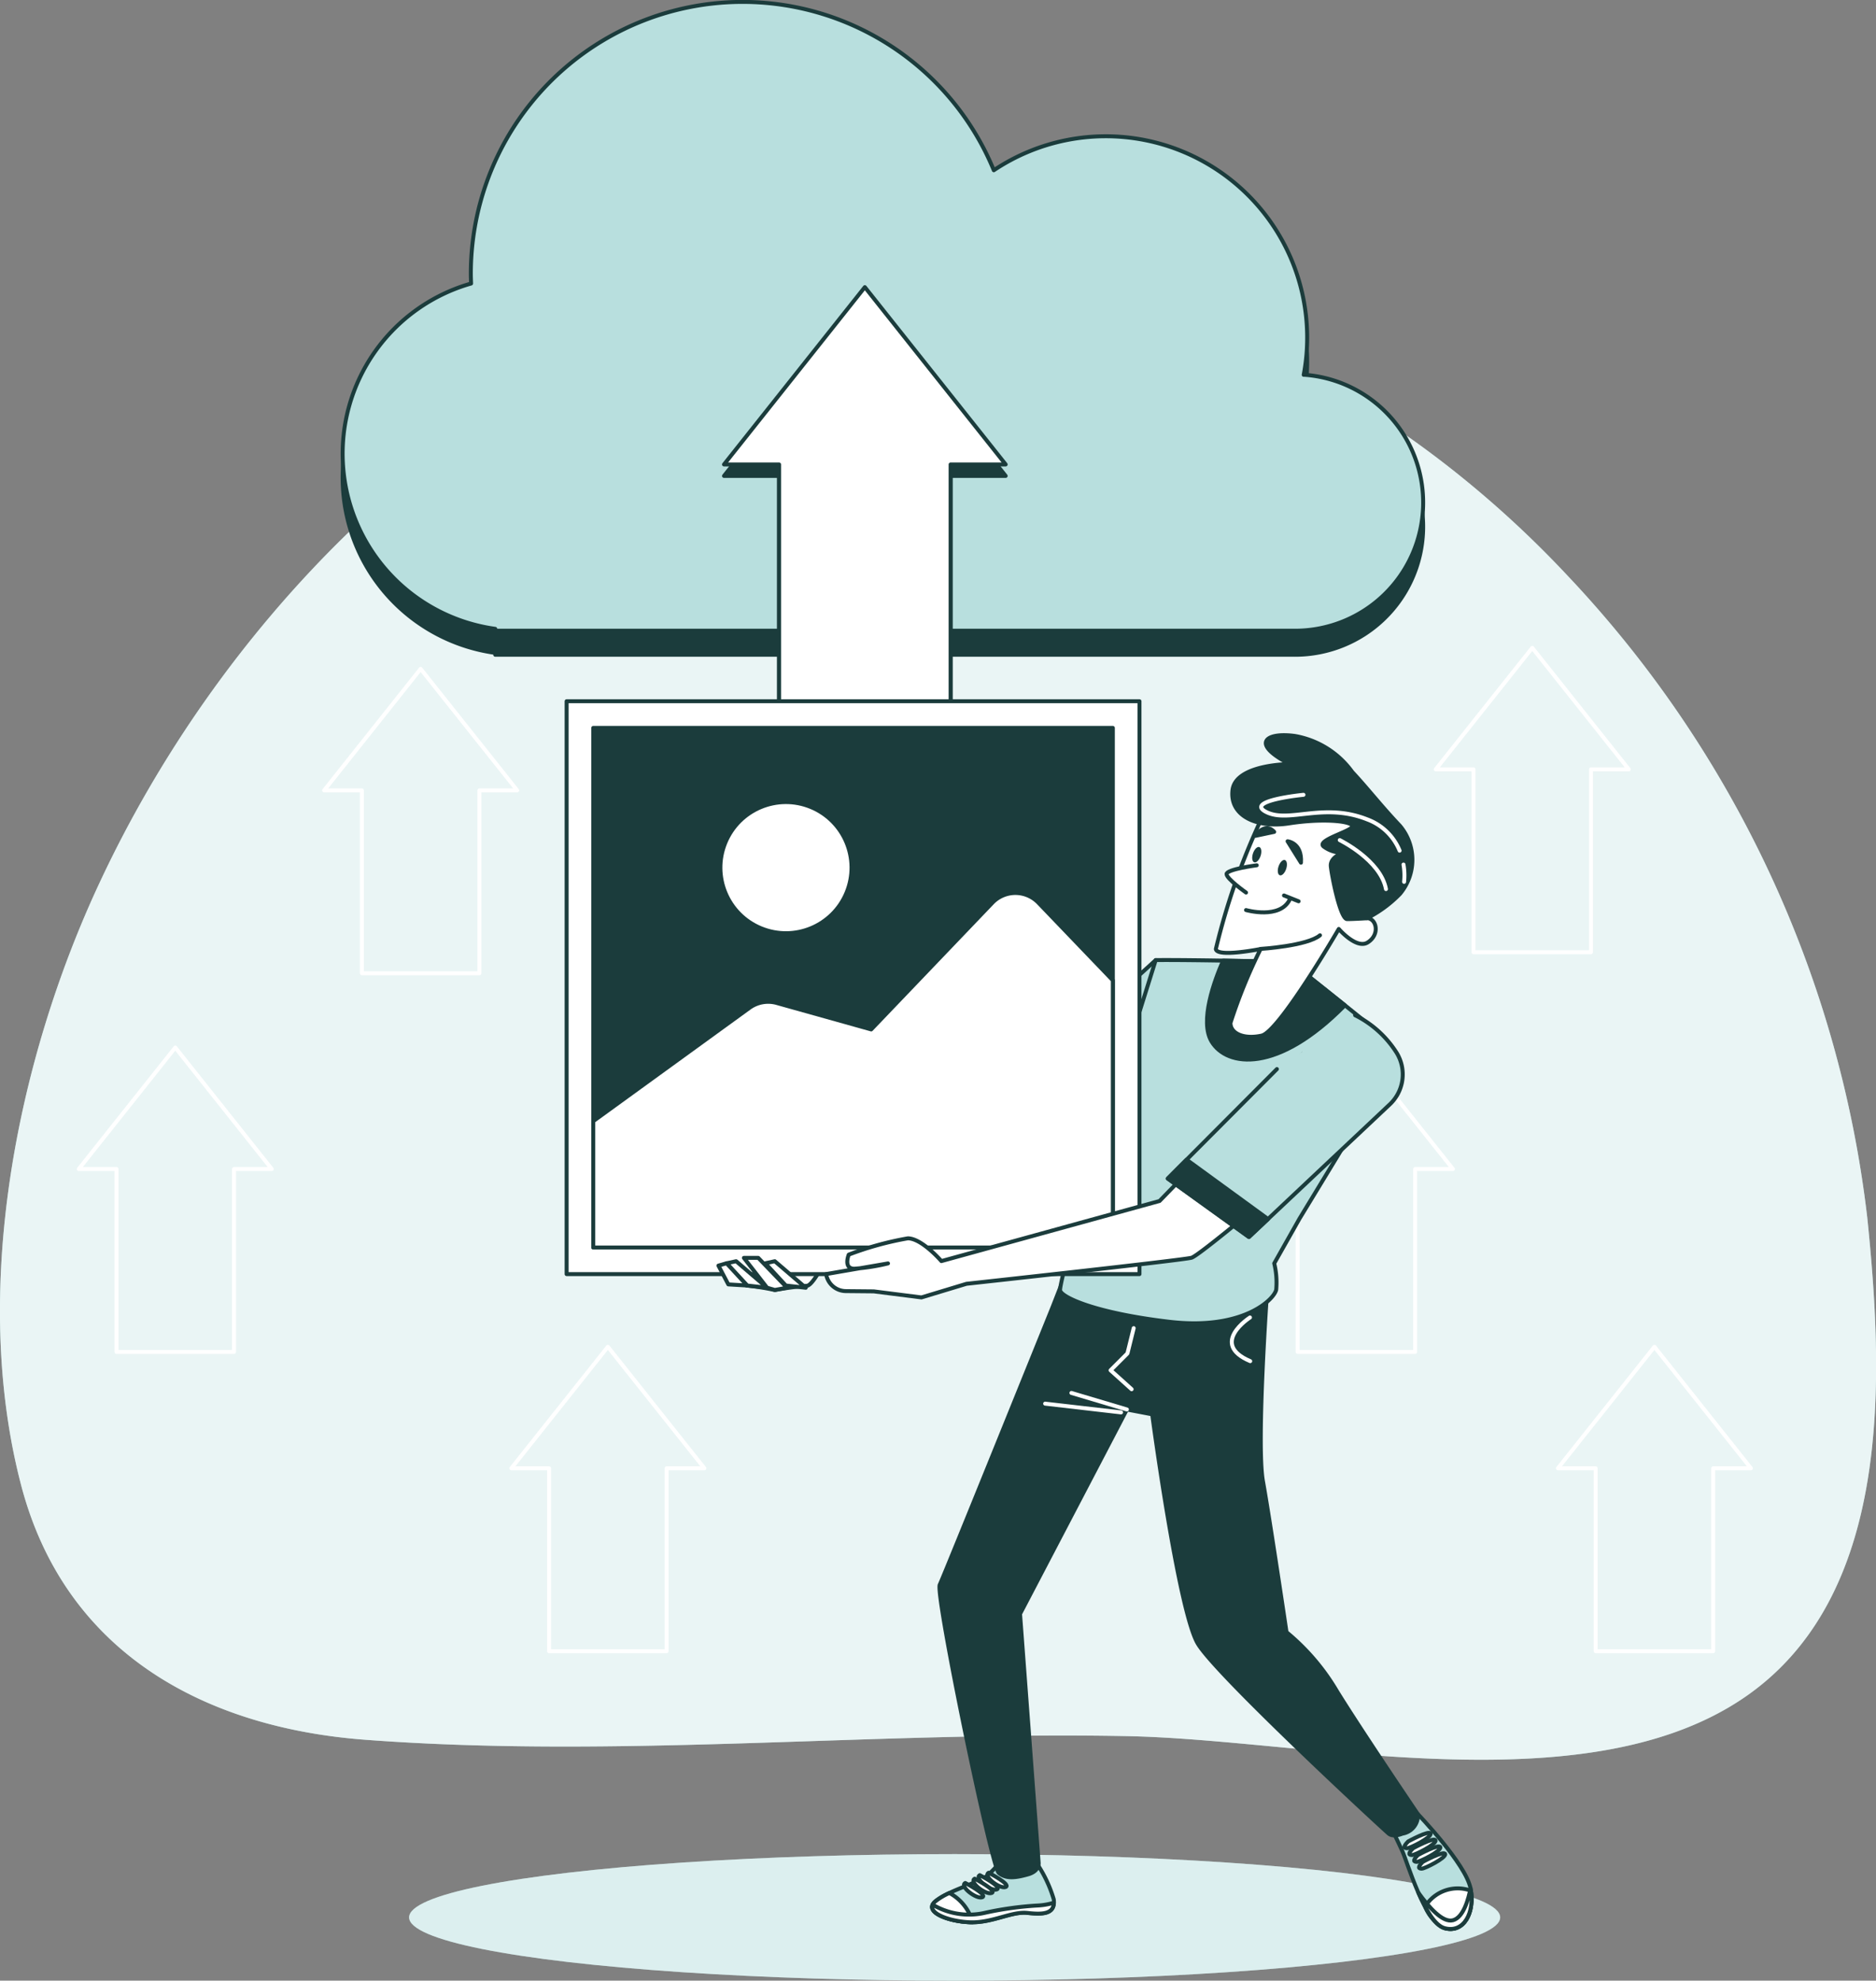 <svg xmlns="http://www.w3.org/2000/svg" width="94.809" height="100.1" viewBox="0 0 94.809 100.1">
    <rect x="0" y="0" width="94.809" height="100.1" fill="#808080" stroke="none"/>
    <g data-name="Group 14078">
        <path d="M154.688 126.655c-11.134-11.875-28.016-18.859-43.958-13.3-13.261 4.633-24.23 16.098-30.19 28.872-4.2 8.989-6.518 20.635-3.965 30.424 2.217 8.5 9.3 12.276 17.4 12.883 12.807.96 25.66-.431 38.476-.185 9.1.174 22.969 3.539 31.081-1.863 7.661-5.1 7.183-16.21 6.343-24.371a56.8 56.8 0 0 0-15.187-32.46z" transform="translate(-75.511 -97.607)" style="fill:#b8dfde"/>
        <path d="M154.688 126.655c-11.134-11.875-28.016-18.859-43.958-13.3-13.261 4.633-24.23 16.098-30.19 28.872-4.2 8.989-6.518 20.635-3.965 30.424 2.217 8.5 9.3 12.276 17.4 12.883 12.807.96 25.66-.431 38.476-.185 9.1.174 22.969 3.539 31.081-1.863 7.661-5.1 7.183-16.21 6.343-24.371a56.8 56.8 0 0 0-15.187-32.46z" transform="translate(-75.511 -97.607)" style="opacity:.7;fill:#fff"/>
    </g>
    <g data-name="Group 14079">
        <path data-name="Path 3672" d="m99.991 262.334-4.877-6.14-4.878 6.14h1.908v9.244h5.939v-9.244z" transform="translate(-86.256 -203.252)" style="stroke-linecap:round;stroke-linejoin:round;stroke-miterlimit:10;stroke-width:.2px;stroke:#fff;fill:none"/>
        <path data-name="Path 3673" d="m320.829 262.334-4.878-6.14-4.878 6.14h1.908v9.244h5.94v-9.244z" transform="translate(-247.402 -203.252)" style="stroke-linecap:round;stroke-linejoin:round;stroke-miterlimit:10;stroke-width:.2px;stroke:#fff;fill:none"/>
        <path data-name="Path 3674" d="m376.552 318.286-4.877-6.14-4.878 6.14h1.908v9.244h5.939v-9.244z" transform="translate(-288.064 -244.08)" style="stroke-linecap:round;stroke-linejoin:round;stroke-miterlimit:10;stroke-width:.2px;stroke:#fff;fill:none"/>
        <path data-name="Path 3675" d="m353.7 187.6-4.878-6.14-4.878 6.14h1.908v9.244h5.939V187.6z" transform="translate(-271.385 -148.718)" style="stroke-linecap:round;stroke-linejoin:round;stroke-miterlimit:10;stroke-width:.2px;stroke:#fff;fill:none"/>
        <path data-name="Path 3676" d="m145.881 191.533-4.881-6.14-4.877 6.14h1.908v9.244h5.939v-9.244z" transform="translate(-119.742 -151.588)" style="stroke-linecap:round;stroke-linejoin:round;stroke-miterlimit:10;stroke-width:.2px;stroke:#fff;fill:none"/>
        <path data-name="Path 3677" d="m180.878 318.286-4.878-6.14-4.878 6.14h1.908v9.244h5.939v-9.244z" transform="translate(-145.28 -244.08)" style="stroke-linecap:round;stroke-linejoin:round;stroke-miterlimit:10;stroke-width:.2px;stroke:#fff;fill:none"/>
    </g>
    <g data-name="Group 14080" transform="translate(20.675 93.705)">
        <ellipse data-name="Ellipse 549" cx="27.57" cy="3.198" rx="27.57" ry="3.198" style="fill:#b8dfde"/>
        <ellipse data-name="Ellipse 550" cx="27.57" cy="3.198" rx="27.57" ry="3.198" style="opacity:.5;fill:#fff"/>
    </g>
    <g data-name="Group 14081">
        <path data-name="Path 3678" d="M188.143 84.039A10.178 10.178 0 0 0 172.481 73.7a13.731 13.731 0 0 0-26.43 5.224c0 .169.007.336.013.5a8.939 8.939 0 0 0 1.221 17.452v.095h40.421a6.476 6.476 0 0 0 .438-12.937z" transform="translate(-122.256 -63.879)" style="stroke:#1b3c3c;fill:#1b3c3c;stroke-linecap:round;stroke-linejoin:round;stroke-miterlimit:10;stroke-width:.2px"/>
        <path data-name="Path 3679" d="M188.143 79.539A10.178 10.178 0 0 0 172.481 69.2a13.731 13.731 0 0 0-26.43 5.224c0 .169.007.336.013.5a8.939 8.939 0 0 0 1.221 17.452v.095h40.421a6.476 6.476 0 0 0 .438-12.937z" transform="translate(-122.256 -60.595)" style="stroke:#1b3c3c;stroke-linecap:round;stroke-linejoin:round;stroke-miterlimit:10;stroke-width:.2px;fill:#b8dfde"/>
    </g>
    <g data-name="Group 14095">
        <path data-name="Path 3680" d="m226.51 264.462-1.7.891s-1.863.81-3.078 1.458-7.209 5.265-7.209 5.265l-1.215.081-.729.486s-1.215.243-1.215.486.243.324.486.324a4.772 4.772 0 0 0 1.053-.4s-.822 1.206-.5 1.206a12.677 12.677 0 0 1 1.4.224 15.917 15.917 0 0 1 1.612-.215c.4 0 1.377-2.187 1.377-2.187s6.966-2.754 7.857-3.4 3.483-2.268 3.483-2.268z" transform="translate(-174.642 -209.285)" style="stroke:#1b3c3c;stroke-linecap:round;stroke-linejoin:round;stroke-miterlimit:10;stroke-width:.2px;fill:#fff"/>
        <g data-name="Group 14082">
            <path data-name="Path 3681" d="m271.1 239.839-7.592 6.9 2.187 2.592 4.212-1.62 1.458-7.776z" transform="translate(-212.691 -191.317)" style="stroke:#1b3c3c;stroke-linecap:round;stroke-linejoin:round;stroke-miterlimit:10;stroke-width:.2px;fill:#b8dfde"/>
            <path data-name="Path 3682" d="m264.517 261.958-1.012.92 2.187 2.592 1.308-.5z" transform="translate(-212.691 -207.457)" style="stroke:#1b3c3c;fill:#1b3c3c;stroke-linecap:round;stroke-linejoin:round;stroke-miterlimit:10;stroke-width:.2px"/>
        </g>
        <g data-name="Group 14086">
            <g data-name="Group 14083">
                <path data-name="Path 3683" d="M337.037 399.426s2.41 2.509 2.656 3.738-.344 2.312-1.328 2.017-1.869-3.345-2.115-3.886-.541-1.131-.541-1.131.738-.984 1.328-.738z" transform="translate(-265.378 -307.74)" style="stroke:#1b3c3c;stroke-linecap:round;stroke-linejoin:round;stroke-miterlimit:10;stroke-width:.2px;fill:#b8dfde"/>
                <path data-name="Path 3684" d="M344.278 413.577c.18 1.174-.4 2.17-1.349 1.885a2.141 2.141 0 0 1-.966-1.082 1.934 1.934 0 0 1 2.315-.803z" transform="translate(-269.942 -318.021)" style="stroke:#1b3c3c;stroke-linecap:round;stroke-linejoin:round;stroke-miterlimit:10;stroke-width:.2px;fill:#fff"/>
                <path data-name="Path 3685" d="M340.707 413.614c.535.738 1.227 1.53 1.748 1.391.543-.145.792-1.114.887-1.616.242 1.227-.347 2.3-1.329 2.01-.48-.144-.936-.942-1.306-1.785z" transform="translate(-269.025 -317.957)" style="stroke:#1b3c3c;stroke-linecap:round;stroke-linejoin:round;stroke-miterlimit:10;stroke-width:.2px;fill:#fff"/>
                <path data-name="Path 3686" d="M338.286 403.458s1.082-.59 1.131-.394-1.033.738-1.18.738-.246-.049.049-.344z" transform="translate(-267.119 -310.394)" style="stroke:#1b3c3c;stroke-linecap:round;stroke-linejoin:round;stroke-miterlimit:10;stroke-width:.2px;fill:#fff"/>
                <path data-name="Path 3687" d="M339.2 404.731s1.082-.59 1.132-.394-1.033.738-1.181.738-.251-.049.049-.344z" transform="translate(-267.783 -311.323)" style="stroke:#1b3c3c;stroke-linecap:round;stroke-linejoin:round;stroke-miterlimit:10;stroke-width:.2px;fill:#fff"/>
                <path data-name="Path 3688" d="M340.106 406.005s1.082-.59 1.131-.394-1.033.738-1.181.738-.245-.049.05-.344z" transform="translate(-268.447 -312.253)" style="stroke:#1b3c3c;stroke-linecap:round;stroke-linejoin:round;stroke-miterlimit:10;stroke-width:.2px;fill:#fff"/>
                <path data-name="Path 3689" d="M341.016 407.279s1.082-.59 1.131-.394-1.033.738-1.181.738-.245-.049.05-.344z" transform="translate(-269.111 -313.182)" style="stroke:#1b3c3c;stroke-linecap:round;stroke-linejoin:round;stroke-miterlimit:10;stroke-width:.2px;fill:#fff"/>
            </g>
            <g data-name="Group 14084">
                <path data-name="Path 3690" d="M254.909 407.878a6.532 6.532 0 0 1 1.025 2.055c.084.744-.538.763-1.334.677s-1.744.5-2.865.474-2.412-.52-1.79-1.052 2.243-.969 2.592-1.275a6.056 6.056 0 0 0 .59-.593z" transform="translate(-202.678 -313.936)" style="stroke:#1b3c3c;stroke-linecap:round;stroke-linejoin:round;stroke-miterlimit:10;stroke-width:.2px;fill:#b8dfde"/>
                <path data-name="Path 3691" d="M249.947 414.7a3.332 3.332 0 0 1 .711-.424 2.38 2.38 0 0 1 1.173 1.476h-.095c-1.121-.028-2.412-.519-1.789-1.052z" transform="translate(-202.678 -318.605)" style="stroke:#1b3c3c;stroke-linecap:round;stroke-linejoin:round;stroke-miterlimit:10;stroke-width:.2px;fill:#fff"/>
                <path data-name="Path 3692" d="M260.186 410.486s1.154.6.862.721-1.168-.556-.862-.721z" transform="translate(-210.222 -315.839)" style="stroke:#1b3c3c;stroke-linecap:round;stroke-linejoin:round;stroke-miterlimit:10;stroke-width:.2px;fill:#fff"/>
                <path data-name="Path 3693" d="M258.53 410.938s1.154.6.862.721-1.169-.559-.862-.721z" transform="translate(-209.013 -316.169)" style="stroke:#1b3c3c;stroke-linecap:round;stroke-linejoin:round;stroke-miterlimit:10;stroke-width:.2px;fill:#fff"/>
                <path data-name="Path 3694" d="M257.571 411.6s1.154.6.862.721-1.169-.556-.862-.721z" transform="translate(-208.313 -316.652)" style="stroke:#1b3c3c;stroke-linecap:round;stroke-linejoin:round;stroke-miterlimit:10;stroke-width:.2px;fill:#fff"/>
                <path data-name="Path 3695" d="M255.81 412.4s1.154.6.862.721-1.172-.556-.862-.721z" transform="translate(-207.028 -317.236)" style="stroke:#1b3c3c;stroke-linecap:round;stroke-linejoin:round;stroke-miterlimit:10;stroke-width:.2px;fill:#fff"/>
                <path data-name="Path 3696" d="M249.827 416.176a3.609 3.609 0 0 0 2.684.4 16.775 16.775 0 0 1 2.573-.356 3.332 3.332 0 0 0 .868-.146c-.021.585-.605.6-1.34.518-.8-.085-1.744.5-2.865.474-1.003-.03-2.138-.426-1.92-.89z" transform="translate(-202.69 -319.914)" style="stroke:#1b3c3c;stroke-linecap:round;stroke-linejoin:round;stroke-miterlimit:10;stroke-width:.2px;fill:#fff"/>
            </g>
            <g data-name="Group 14085">
                <path data-name="Path 3697" d="M267.724 299.81s-.569 7.9-.225 9.82 1.19 7.622 1.19 7.622a11.276 11.276 0 0 1 2.558 3c1.279 2.066 4.083 6.2 4.083 6.2a.934.934 0 0 1-.787.984s-.443.2-.689 0-8.657-7.969-9.641-9.592-2.313-11.6-2.313-11.6l-1.278-.244-5.4 10.331.939 12.557s.075.434-.542.607-1.107.239-1.475-.077-3.215-14.071-2.981-14.561 5.695-14.012 5.695-14.012l.443-1.131s5.165.59 7.477.148 2.75-.79 2.946-.052z" transform="translate(-203.671 -234.764)" style="stroke:#1b3c3c;fill:#1b3c3c;stroke-linecap:round;stroke-linejoin:round;stroke-miterlimit:10;stroke-width:.2px"/>
                <path data-name="Line 548" transform="translate(54.147 70.398)" style="stroke-linecap:round;stroke-linejoin:round;stroke-miterlimit:10;stroke-width:.2px;stroke:#fff;fill:none" d="M2.804.836 0 0"/>
                <path data-name="Line 549" transform="translate(52.819 70.939)" style="stroke-linecap:round;stroke-linejoin:round;stroke-miterlimit:10;stroke-width:.2px;stroke:#fff;fill:none" d="M3.837.443 0 0"/>
                <path data-name="Path 3698" d="M306.738 306.665s-2.076 1.323.013 2.207" transform="translate(-243.567 -240.08)" style="stroke-linecap:round;stroke-linejoin:round;stroke-miterlimit:10;stroke-width:.2px;stroke:#fff;fill:none"/>
            </g>
            <path data-name="Path 3699" d="m284.316 308.659-.316 1.277-.852.852 1.064.958" transform="translate(-227.022 -241.535)" style="stroke-linecap:round;stroke-linejoin:round;stroke-miterlimit:10;stroke-width:.2px;stroke:#fff;fill:none"/>
        </g>
        <path data-name="Path 3700" d="M289.594 243.314c-1.892-1.536-4.241-3.391-4.241-3.391s-4.982-.112-6.807-.091l-2.567 8.195s-2.361 8.165-2.263 8.51 1.771 1.131 5.509 1.574 5.312-1.131 5.411-1.623a4.1 4.1 0 0 0-.1-1.328l1.279-2.263 4.23-6.957a2.025 2.025 0 0 0-.451-2.626z" transform="translate(-220.139 -191.31)" style="stroke:#1b3c3c;stroke-linecap:round;stroke-linejoin:round;stroke-miterlimit:10;stroke-width:.2px;fill:#b8dfde"/>
        <path data-name="Path 3701" d="M308.14 242.195c-1.449-1.161-2.755-2.193-2.755-2.193s-1.653-.037-3.4-.065c-.443 1.011-1.207 3.077-.578 4.1.772 1.263 3.312 1.635 6.733-1.842z" transform="translate(-240.171 -191.388)" style="stroke:#1b3c3c;fill:#1b3c3c;stroke-linecap:round;stroke-linejoin:round;stroke-miterlimit:10;stroke-width:.2px"/>
        <g data-name="Group 14089">
            <path data-name="Path 3702" d="M307.118 208.839a4.091 4.091 0 0 0-2.017 1.279 34.315 34.315 0 0 0-2.263 6.493c.049.443 2.263 0 2.263 0a26.4 26.4 0 0 0-1.525 3.738c0 .541.689.836 1.574.64s3.9-5.39 3.9-5.39.894 1.039 1.46.682c.647-.408.443-1.23-.049-1.23s1.377-2.017.738-3.345-3.491-3.306-4.081-2.867z" transform="translate(-241.391 -168.65)" style="stroke:#1b3c3c;stroke-linecap:round;stroke-linejoin:round;stroke-miterlimit:10;stroke-width:.2px;fill:#fff"/>
            <g data-name="Group 14087">
                <path data-name="Path 3703" d="M308.809 199.234s-2.755 0-2.9 1.328 1.279 1.918 2.853 1.672 3-.148 3.2.1-1.918.738-1.426 1.082a1.592 1.592 0 0 0 .984.3s-.689.2-.64.689.477 2.665.822 2.665 1-.043 1-.043a6.268 6.268 0 0 0 1.672-1.23 2.673 2.673 0 0 0 0-3.443c-.935-.984-1.672-1.933-2.41-2.72a4.533 4.533 0 0 0-2.9-1.82c-1.485-.203-2.272.386-.255 1.42z" transform="translate(-243.623 -160.619)" style="stroke:#1b3c3c;fill:#1b3c3c;stroke-linecap:round;stroke-linejoin:round;stroke-miterlimit:10;stroke-width:.2px"/>
                <path data-name="Path 3704" d="M337.923 221.975a3.224 3.224 0 0 1 .03.873" transform="translate(-266.993 -178.281)" style="stroke-linecap:round;stroke-linejoin:round;stroke-miterlimit:10;stroke-width:.2px;stroke:#fff;fill:none"/>
                <path data-name="Path 3705" d="M313.453 208.934s-3.019.294-1.878.87 2.886-.5 5.085.367a2.825 2.825 0 0 1 1.652 1.584" transform="translate(-247.579 -168.765)" style="stroke-linecap:round;stroke-linejoin:round;stroke-miterlimit:10;stroke-width:.2px;stroke:#fff;fill:none"/>
                <path data-name="Path 3706" d="M326 217.408s2.062 1.008 2.336 2.474" transform="translate(-258.292 -174.949)" style="stroke-linecap:round;stroke-linejoin:round;stroke-miterlimit:10;stroke-width:.2px;stroke:#fff;fill:none"/>
            </g>
            <path data-name="Path 3707" d="M311.212 235.9s2.361-.148 3-.689" transform="translate(-247.502 -187.943)" style="stroke:#1b3c3c;stroke-linecap:round;stroke-linejoin:round;stroke-miterlimit:10;stroke-width:.2px;fill:none"/>
            <g data-name="Group 14088">
                <path data-name="Path 3708" d="M308.482 229.023s1.721.492 2.213-.541" transform="translate(-245.51 -183.029)" style="stroke:#1b3c3c;stroke-linecap:round;stroke-linejoin:round;stroke-miterlimit:10;stroke-width:.2px;fill:none"/>
                <path data-name="Line 550" transform="translate(64.89 45.256)" style="stroke:#1b3c3c;stroke-linecap:round;stroke-linejoin:round;stroke-miterlimit:10;stroke-width:.2px;fill:none" d="m0 0 .738.295"/>
                <path data-name="Path 3709" d="M306.368 222.113s-1.525.2-1.525.443.984.935.984.935" transform="translate(-242.855 -178.382)" style="stroke:#1b3c3c;stroke-linecap:round;stroke-linejoin:round;stroke-miterlimit:10;stroke-width:.2px;fill:#fff"/>
            </g>
            <path data-name="Path 3710" d="M310.057 219.137c-.071.213-.215.357-.321.321s-.135-.237-.064-.449.215-.357.321-.321.135.236.064.449z" transform="translate(-246.35 -175.878)" style="fill:#1b3c3c"/>
            <path data-name="Path 3711" d="M314.84 221.564c-.071.213-.215.357-.321.321s-.135-.237-.064-.449.215-.357.321-.321.135.236.064.449z" transform="translate(-249.84 -177.649)" style="fill:#1b3c3c"/>
            <path data-name="Path 3712" d="M316.25 217.622s.745.068.677 1.083z" transform="translate(-251.179 -175.105)" style="stroke:#1b3c3c;fill:#1b3c3c;stroke-linecap:round;stroke-linejoin:round;stroke-miterlimit:10;stroke-width:.2px"/>
            <path data-name="Path 3713" d="M311.188 215.355s-.406-.542-.948.2z" transform="translate(-246.793 -173.312)" style="stroke:#1b3c3c;fill:#1b3c3c;stroke-linecap:round;stroke-linejoin:round;stroke-miterlimit:10;stroke-width:.2px"/>
        </g>
        <g data-name="Group 14092">
            <path data-name="Path 3714" d="m225.1 125.122-7.118-8.961-7.118 8.961h2.784v13.49h8.668v-13.49z" transform="translate(-174.275 -101.069)" style="stroke:#1b3c3c;fill:#1b3c3c;stroke-linecap:round;stroke-linejoin:round;stroke-miterlimit:10;stroke-width:.2px"/>
            <path data-name="Path 3715" d="m225.1 122.975-7.118-8.961-7.118 8.961h2.784v13.49h8.668v-13.49z" transform="translate(-174.275 -99.502)" style="stroke:#1b3c3c;stroke-linecap:round;stroke-linejoin:round;stroke-miterlimit:10;stroke-width:.2px;fill:#fff"/>
            <g data-name="Group 14091">
                <path data-name="Rectangle 4999" style="stroke:#1b3c3c;stroke-linecap:round;stroke-linejoin:round;stroke-miterlimit:10;stroke-width:.2px;fill:#fff" d="M0 0h28.952v28.952H0z" transform="translate(28.635 35.44)"/>
                <path data-name="Rectangle 5000" transform="translate(29.982 36.787)" style="stroke:#1b3c3c;fill:#1b3c3c;stroke-linecap:round;stroke-linejoin:round;stroke-miterlimit:10;stroke-width:.2px" d="M0 0h26.259v26.259H0z"/>
                <g data-name="Group 14090" transform="translate(29.982 39.526)">
                    <path data-name="Path 3716" d="m206.6 227.78-6.123 6.4-4.77-1.336a1.617 1.617 0 0 0-1.385.248l-7.89 5.723v6.385h26.258v-13.5l-3.757-3.917a1.616 1.616 0 0 0-2.333-.003z" transform="translate(-186.431 -221.679)" style="stroke:#1b3c3c;stroke-linecap:round;stroke-linejoin:round;stroke-miterlimit:10;stroke-width:.2px;fill:#fff"/>
                    <circle data-name="Ellipse 551" cx="3.313" cy="3.313" r="3.313" transform="rotate(-67.67 7.28 -.974)" style="stroke:#1b3c3c;stroke-linecap:round;stroke-linejoin:round;stroke-miterlimit:10;stroke-width:.2px;fill:#fff"/>
                </g>
            </g>
        </g>
        <path data-name="Path 3717" d="m254.057 253.4-7.236 7.439-11.027 3.038s-.983-1.144-1.693-1.151a16.025 16.025 0 0 0-2.988.824s-.29.707.277.712a10.049 10.049 0 0 0 1.706-.268l-3.127.539h0a1.019 1.019 0 0 0 1 .861l1.407.013 2.41.306 2.277-.689s10.8-1.178 11.367-1.315 9.725-8 9.725-8a1.983 1.983 0 0 0 .641-1.968c-.4-1.057-2.413-1.8-2.413-1.8" transform="translate(-188.219 -200.142)" style="stroke:#1b3c3c;stroke-linecap:round;stroke-linejoin:round;stroke-miterlimit:10;stroke-width:.2px;fill:#fff"/>
        <g data-name="Group 14093">
            <path data-name="Path 3718" d="m299.367 252.87-5.515 5.533 4.1 2.954 7.116-6.7a2.081 2.081 0 0 0 .364-2.587l-.024-.039a5.252 5.252 0 0 0-2.089-1.882" transform="translate(-234.835 -198.839)" style="stroke:#1b3c3c;stroke-linecap:round;stroke-linejoin:round;stroke-miterlimit:10;stroke-width:.2px;fill:#b8dfde"/>
            <path data-name="Path 3719" d="m297.956 281.067.964-.908-4.117-3-.952.955z" transform="translate(-234.835 -218.55)" style="stroke:#1b3c3c;fill:#1b3c3c;stroke-linecap:round;stroke-linejoin:round;stroke-miterlimit:10;stroke-width:.2px"/>
        </g>
        <g data-name="Group 14094">
            <path data-name="Path 3720" d="m211.364 296.244 1.04 1.125 1.006.112-1.565-1.341z" transform="translate(-174.643 -232.399)" style="stroke:#1b3c3c;stroke-linecap:round;stroke-linejoin:round;stroke-miterlimit:10;stroke-width:.2px;fill:#fff"/>
            <path data-name="Path 3721" d="m218.6 296.244 1.041 1.125 1.006.112-1.565-1.341z" transform="translate(-179.925 -232.399)" style="stroke:#1b3c3c;stroke-linecap:round;stroke-linejoin:round;stroke-miterlimit:10;stroke-width:.2px;fill:#fff"/>
            <path data-name="Path 3722" d="m215.767 297.027-1.174-1.509h.727l1.454 1.509-.615.112z" transform="translate(-176.999 -231.946)" style="stroke:#1b3c3c;stroke-linecap:round;stroke-linejoin:round;stroke-miterlimit:10;stroke-width:.2px;fill:#fff"/>
            <path data-name="Path 3723" d="m209.836 296.645.5.95.95.056-1.04-1.125z" transform="translate(-173.528 -232.682)" style="stroke:#1b3c3c;stroke-linecap:round;stroke-linejoin:round;stroke-miterlimit:10;stroke-width:.2px;fill:#fff"/>
        </g>
    </g>
</svg>
